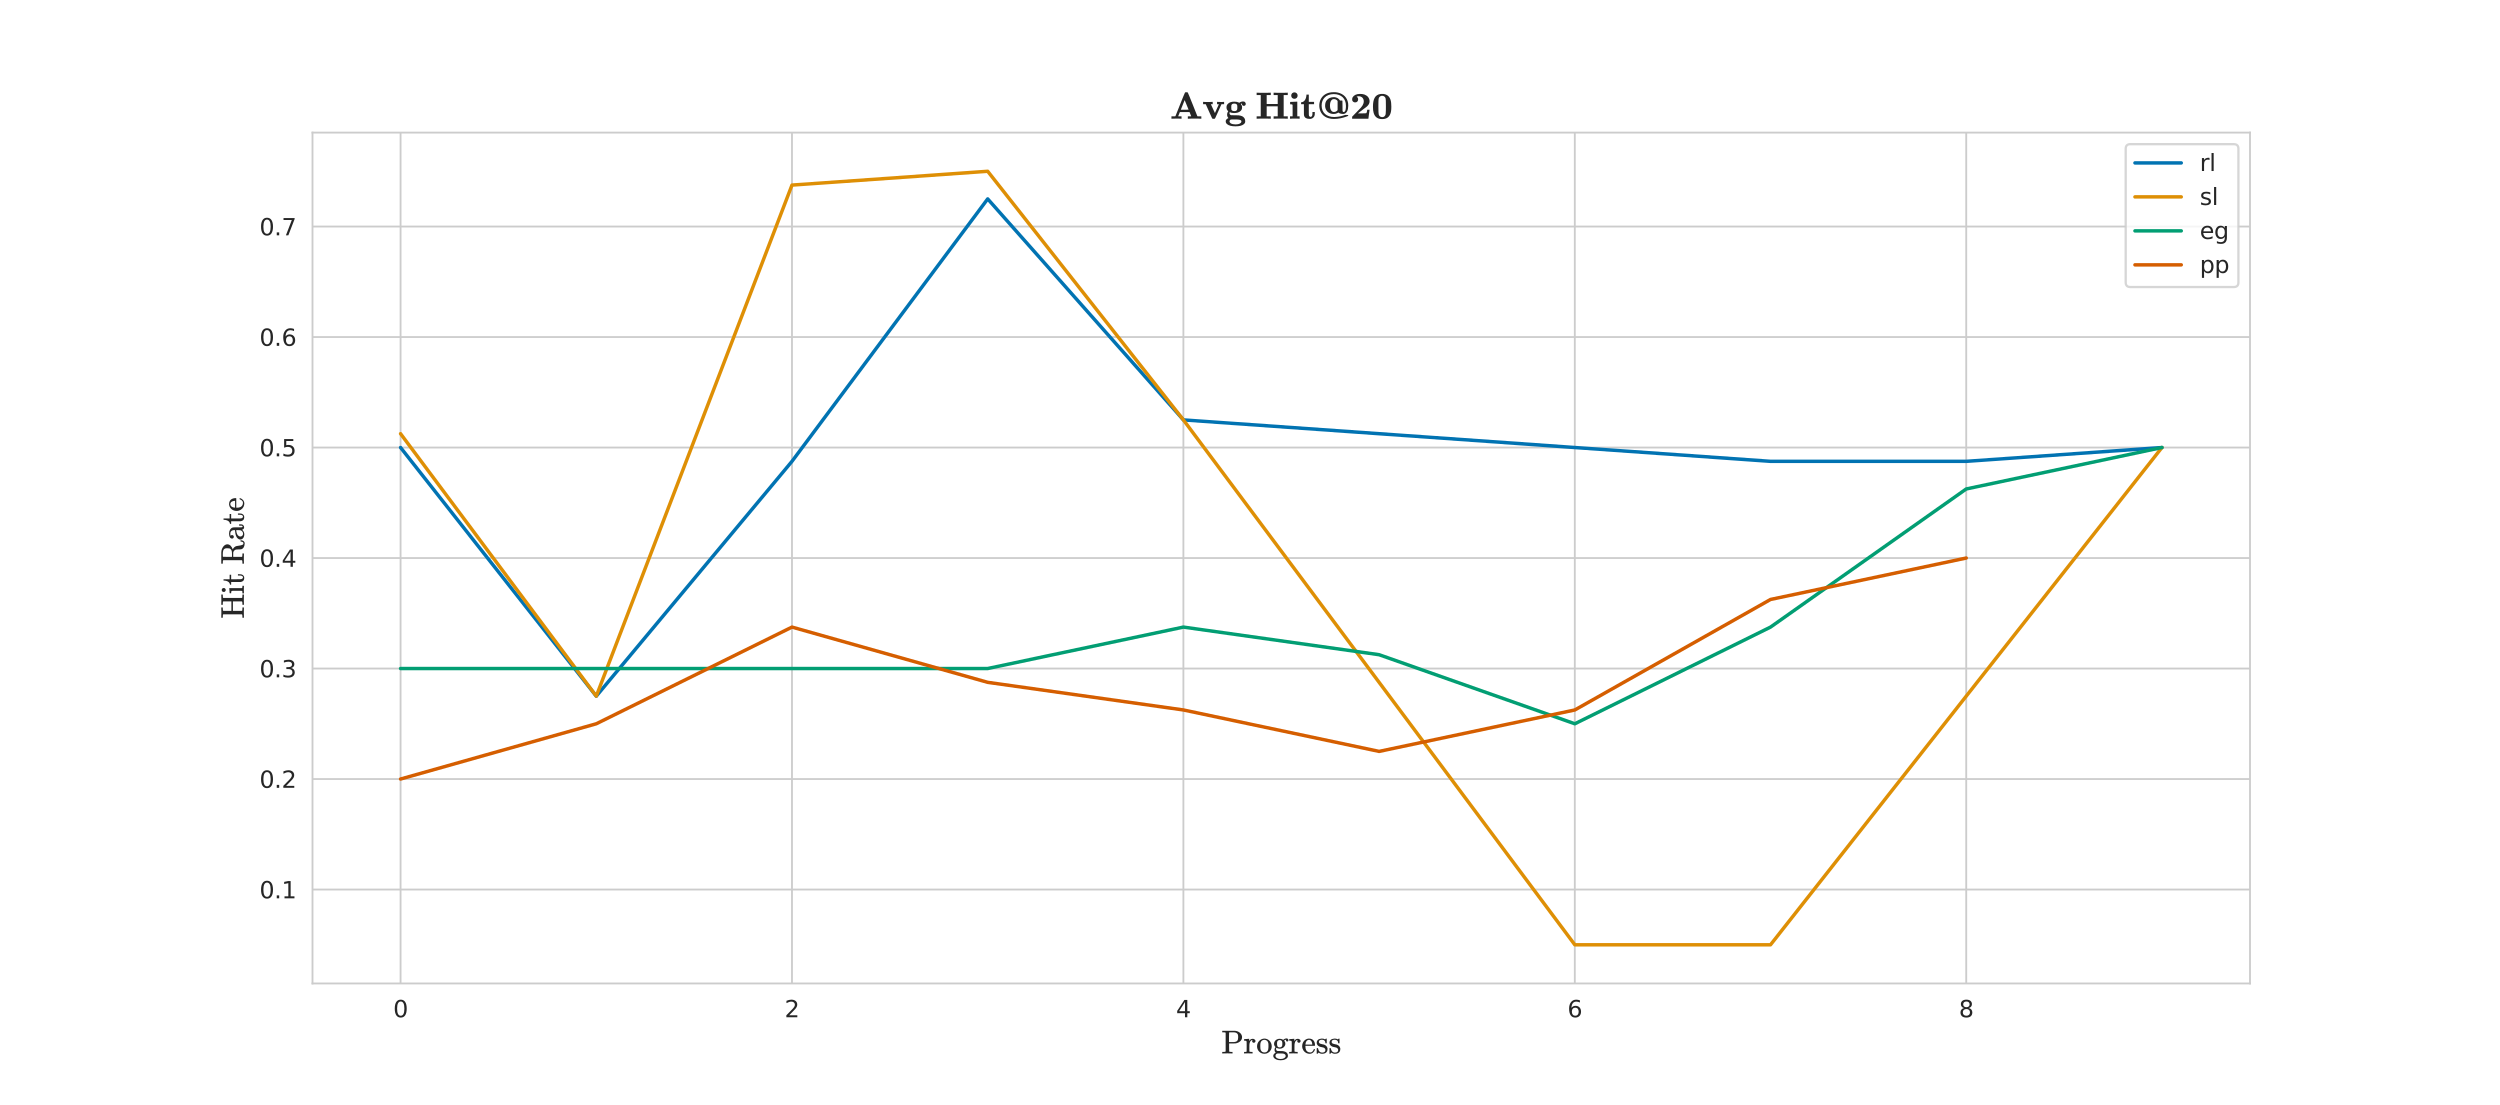<?xml version="1.0" encoding="utf-8" standalone="no"?>
<!DOCTYPE svg PUBLIC "-//W3C//DTD SVG 1.1//EN"
  "http://www.w3.org/Graphics/SVG/1.1/DTD/svg11.dtd">
<svg xmlns:xlink="http://www.w3.org/1999/xlink" width="1080pt" height="477.36pt" viewBox="0 0 1080 477.36" xmlns="http://www.w3.org/2000/svg" version="1.1">
 <defs>
  <style type="text/css">*{stroke-linejoin: round; stroke-linecap: butt}</style>
 </defs>
 <g id="figure_1">
  <g id="patch_1">
   <path d="M 0 477.36 
L 1080 477.36 
L 1080 0 
L 0 0 
z
" style="fill: #ffffff"/>
  </g>
  <g id="axes_1">
   <g id="patch_2">
    <path d="M 135 424.85 
L 972 424.85 
L 972 57.283 
L 135 57.283 
z
" style="fill: #ffffff"/>
   </g>
   <g id="matplotlib.axis_1">
    <g id="xtick_1">
     <g id="line2d_1">
      <path d="M 173.045 424.85 
L 173.045 57.283 
" clip-path="url(#pad1186b4a3)" style="fill: none; stroke: #cccccc; stroke-width: 0.8; stroke-linecap: round"/>
     </g>
     <g id="text_1">
      <!-- 0 -->
      <g style="fill: #262626" transform="translate(169.864 439.449) scale(0.1 -0.1)">
       <defs>
        <path id="DejaVuSans-30" d="M 2034 4250 
Q 1547 4250 1301 3770 
Q 1056 3291 1056 2328 
Q 1056 1369 1301 889 
Q 1547 409 2034 409 
Q 2525 409 2770 889 
Q 3016 1369 3016 2328 
Q 3016 3291 2770 3770 
Q 2525 4250 2034 4250 
z
M 2034 4750 
Q 2819 4750 3233 4129 
Q 3647 3509 3647 2328 
Q 3647 1150 3233 529 
Q 2819 -91 2034 -91 
Q 1250 -91 836 529 
Q 422 1150 422 2328 
Q 422 3509 836 4129 
Q 1250 4750 2034 4750 
z
" transform="scale(0.016)"/>
       </defs>
       <use xlink:href="#DejaVuSans-30"/>
      </g>
     </g>
    </g>
    <g id="xtick_2">
     <g id="line2d_2">
      <path d="M 342.136 424.85 
L 342.136 57.283 
" clip-path="url(#pad1186b4a3)" style="fill: none; stroke: #cccccc; stroke-width: 0.8; stroke-linecap: round"/>
     </g>
     <g id="text_2">
      <!-- 2 -->
      <g style="fill: #262626" transform="translate(338.955 439.449) scale(0.1 -0.1)">
       <defs>
        <path id="DejaVuSans-32" d="M 1228 531 
L 3431 531 
L 3431 0 
L 469 0 
L 469 531 
Q 828 903 1448 1529 
Q 2069 2156 2228 2338 
Q 2531 2678 2651 2914 
Q 2772 3150 2772 3378 
Q 2772 3750 2511 3984 
Q 2250 4219 1831 4219 
Q 1534 4219 1204 4116 
Q 875 4013 500 3803 
L 500 4441 
Q 881 4594 1212 4672 
Q 1544 4750 1819 4750 
Q 2544 4750 2975 4387 
Q 3406 4025 3406 3419 
Q 3406 3131 3298 2873 
Q 3191 2616 2906 2266 
Q 2828 2175 2409 1742 
Q 1991 1309 1228 531 
z
" transform="scale(0.016)"/>
       </defs>
       <use xlink:href="#DejaVuSans-32"/>
      </g>
     </g>
    </g>
    <g id="xtick_3">
     <g id="line2d_3">
      <path d="M 511.227 424.85 
L 511.227 57.283 
" clip-path="url(#pad1186b4a3)" style="fill: none; stroke: #cccccc; stroke-width: 0.8; stroke-linecap: round"/>
     </g>
     <g id="text_3">
      <!-- 4 -->
      <g style="fill: #262626" transform="translate(508.046 439.449) scale(0.1 -0.1)">
       <defs>
        <path id="DejaVuSans-34" d="M 2419 4116 
L 825 1625 
L 2419 1625 
L 2419 4116 
z
M 2253 4666 
L 3047 4666 
L 3047 1625 
L 3713 1625 
L 3713 1100 
L 3047 1100 
L 3047 0 
L 2419 0 
L 2419 1100 
L 313 1100 
L 313 1709 
L 2253 4666 
z
" transform="scale(0.016)"/>
       </defs>
       <use xlink:href="#DejaVuSans-34"/>
      </g>
     </g>
    </g>
    <g id="xtick_4">
     <g id="line2d_4">
      <path d="M 680.318 424.85 
L 680.318 57.283 
" clip-path="url(#pad1186b4a3)" style="fill: none; stroke: #cccccc; stroke-width: 0.8; stroke-linecap: round"/>
     </g>
     <g id="text_4">
      <!-- 6 -->
      <g style="fill: #262626" transform="translate(677.137 439.449) scale(0.1 -0.1)">
       <defs>
        <path id="DejaVuSans-36" d="M 2113 2584 
Q 1688 2584 1439 2293 
Q 1191 2003 1191 1497 
Q 1191 994 1439 701 
Q 1688 409 2113 409 
Q 2538 409 2786 701 
Q 3034 994 3034 1497 
Q 3034 2003 2786 2293 
Q 2538 2584 2113 2584 
z
M 3366 4563 
L 3366 3988 
Q 3128 4100 2886 4159 
Q 2644 4219 2406 4219 
Q 1781 4219 1451 3797 
Q 1122 3375 1075 2522 
Q 1259 2794 1537 2939 
Q 1816 3084 2150 3084 
Q 2853 3084 3261 2657 
Q 3669 2231 3669 1497 
Q 3669 778 3244 343 
Q 2819 -91 2113 -91 
Q 1303 -91 875 529 
Q 447 1150 447 2328 
Q 447 3434 972 4092 
Q 1497 4750 2381 4750 
Q 2619 4750 2861 4703 
Q 3103 4656 3366 4563 
z
" transform="scale(0.016)"/>
       </defs>
       <use xlink:href="#DejaVuSans-36"/>
      </g>
     </g>
    </g>
    <g id="xtick_5">
     <g id="line2d_5">
      <path d="M 849.409 424.85 
L 849.409 57.283 
" clip-path="url(#pad1186b4a3)" style="fill: none; stroke: #cccccc; stroke-width: 0.8; stroke-linecap: round"/>
     </g>
     <g id="text_5">
      <!-- 8 -->
      <g style="fill: #262626" transform="translate(846.228 439.449) scale(0.1 -0.1)">
       <defs>
        <path id="DejaVuSans-38" d="M 2034 2216 
Q 1584 2216 1326 1975 
Q 1069 1734 1069 1313 
Q 1069 891 1326 650 
Q 1584 409 2034 409 
Q 2484 409 2743 651 
Q 3003 894 3003 1313 
Q 3003 1734 2745 1975 
Q 2488 2216 2034 2216 
z
M 1403 2484 
Q 997 2584 770 2862 
Q 544 3141 544 3541 
Q 544 4100 942 4425 
Q 1341 4750 2034 4750 
Q 2731 4750 3128 4425 
Q 3525 4100 3525 3541 
Q 3525 3141 3298 2862 
Q 3072 2584 2669 2484 
Q 3125 2378 3379 2068 
Q 3634 1759 3634 1313 
Q 3634 634 3220 271 
Q 2806 -91 2034 -91 
Q 1263 -91 848 271 
Q 434 634 434 1313 
Q 434 1759 690 2068 
Q 947 2378 1403 2484 
z
M 1172 3481 
Q 1172 3119 1398 2916 
Q 1625 2713 2034 2713 
Q 2441 2713 2670 2916 
Q 2900 3119 2900 3481 
Q 2900 3844 2670 4047 
Q 2441 4250 2034 4250 
Q 1625 4250 1398 4047 
Q 1172 3844 1172 3481 
z
" transform="scale(0.016)"/>
       </defs>
       <use xlink:href="#DejaVuSans-38"/>
      </g>
     </g>
    </g>
    <g id="text_6">
     <!-- Progress -->
     <g style="fill: #262626" transform="translate(527.62 455.09) scale(0.14 -0.14)">
      <defs>
       <path id="MathJax_Main-Regular-50" d="M 832 3981 
L 832 390 
C 755 314 749 301 384 294 
L 173 294 
L 173 0 
L 243 0 
C 352 19 973 19 1165 19 
C 1357 19 1978 19 2086 0 
L 2157 0 
L 2157 294 
L 1946 294 
C 1619 301 1562 314 1517 371 
C 1504 390 1498 390 1498 1158 
L 1498 1926 
L 2099 1926 
C 2746 1933 2720 1926 2886 1965 
C 3405 2074 3878 2438 3981 2944 
C 3994 2995 3994 3059 3994 3130 
C 3994 3200 3994 3270 3981 3322 
C 3866 3910 3283 4314 2643 4365 
C 2598 4371 2138 4371 1370 4371 
L 173 4371 
L 173 4077 
L 384 4077 
C 749 4070 755 4058 832 3981 
z
M 3034 3866 
C 3213 3706 3245 3501 3245 3123 
C 3245 2496 3034 2246 2464 2195 
C 2426 2189 2182 2189 1933 2189 
L 1478 2189 
L 1478 3091 
C 1478 3981 1485 4000 1498 4019 
C 1510 4051 1542 4064 1606 4070 
C 1638 4070 1792 4077 1965 4077 
L 2131 4077 
C 2592 4077 2797 4064 3034 3866 
z
" transform="scale(0.016)"/>
       <path id="MathJax_Main-Regular-72" d="M 230 294 
L 128 294 
L 128 0 
L 179 0 
C 269 19 742 19 896 19 
C 1050 19 1632 13 1709 0 
L 1766 0 
L 1766 294 
L 1568 294 
C 1363 301 1280 307 1229 326 
C 1197 333 1165 365 1152 390 
C 1152 403 1146 685 1146 986 
C 1146 1286 1152 1600 1152 1664 
C 1178 2035 1286 2317 1446 2470 
C 1498 2515 1549 2541 1600 2566 
C 1645 2579 1741 2598 1747 2592 
C 1747 2586 1741 2573 1734 2560 
C 1702 2515 1683 2445 1683 2381 
C 1683 2189 1824 2061 2003 2061 
C 2176 2061 2330 2195 2330 2387 
C 2330 2566 2208 2688 2080 2752 
C 1978 2810 1933 2822 1773 2822 
C 1414 2822 1248 2618 1114 2387 
L 1114 2829 
L 1094 2829 
C 1082 2829 864 2810 614 2790 
C 358 2778 147 2758 141 2758 
C 128 2758 128 2746 128 2611 
L 128 2464 
L 243 2464 
C 525 2451 595 2413 621 2246 
C 621 2214 627 1754 627 1299 
C 627 845 621 397 621 384 
C 576 301 474 294 320 294 
L 230 294 
z
" transform="scale(0.016)"/>
       <path id="MathJax_Main-Regular-6f" d="M 179 1370 
C 179 704 621 134 1261 -26 
C 1382 -58 1453 -64 1600 -64 
C 1741 -64 1811 -58 1933 -26 
C 2470 109 2880 538 2982 1075 
C 3002 1178 3014 1274 3014 1376 
C 3014 1779 2835 2189 2566 2458 
C 2304 2720 1952 2867 1600 2867 
C 1549 2867 1491 2861 1440 2854 
C 768 2771 179 2163 179 1370 
z
M 1715 2624 
C 2067 2547 2272 2355 2349 2003 
C 2381 1856 2381 1792 2381 1440 
L 2381 1235 
C 2381 627 2189 192 1600 192 
C 1261 192 1050 352 928 582 
C 819 813 806 1043 806 1446 
C 806 1626 813 1798 819 1856 
C 870 2221 992 2426 1248 2554 
C 1363 2605 1491 2630 1613 2630 
C 1645 2630 1683 2630 1715 2624 
z
" transform="scale(0.016)"/>
       <path id="MathJax_Main-Regular-67" d="M 2106 2618 
L 2035 2662 
C 1850 2771 1645 2829 1427 2829 
C 1018 2829 678 2650 506 2387 
C 403 2240 333 2099 333 1869 
C 333 1568 461 1389 614 1235 
C 506 1088 429 934 429 691 
C 429 448 531 262 659 154 
L 589 115 
C 506 77 454 38 384 -32 
C 262 -147 186 -275 186 -480 
C 186 -531 186 -576 198 -614 
C 256 -819 416 -992 685 -1120 
C 947 -1254 1203 -1318 1600 -1318 
C 1997 -1318 2253 -1254 2509 -1120 
C 2778 -992 2938 -819 2995 -614 
C 3008 -576 3008 -518 3008 -461 
C 3008 -179 2906 19 2758 166 
C 2624 288 2394 390 2144 429 
C 1984 461 1920 461 1453 467 
C 934 474 960 467 883 518 
C 787 582 717 704 717 851 
C 717 947 749 1024 787 1094 
C 973 992 1184 915 1421 915 
C 1830 915 2163 1101 2336 1357 
C 2438 1504 2509 1638 2509 1869 
C 2509 2125 2426 2278 2298 2438 
C 2285 2458 2272 2470 2272 2470 
C 2272 2477 2291 2496 2323 2515 
C 2406 2579 2502 2624 2605 2643 
C 2637 2650 2662 2656 2662 2656 
C 2662 2650 2656 2643 2656 2630 
C 2637 2605 2630 2541 2637 2496 
C 2656 2381 2733 2304 2874 2304 
C 3008 2304 3104 2400 3104 2534 
C 3104 2752 2950 2899 2746 2899 
C 2470 2899 2253 2765 2106 2618 
z
M 909 1869 
C 909 1997 915 2125 928 2195 
C 973 2432 1165 2586 1414 2586 
C 1690 2586 1869 2432 1914 2195 
C 1926 2125 1933 1997 1933 1869 
C 1933 1741 1926 1619 1914 1549 
C 1875 1325 1696 1165 1421 1165 
C 1005 1165 909 1446 909 1869 
z
M 2400 -147 
C 2509 -218 2579 -320 2579 -480 
C 2579 -518 2579 -563 2566 -595 
C 2502 -794 2234 -979 1920 -1043 
C 1805 -1069 1747 -1069 1600 -1069 
C 1446 -1069 1389 -1069 1274 -1043 
C 960 -979 691 -794 627 -602 
C 614 -563 608 -518 608 -474 
C 608 -294 710 -115 883 -38 
C 966 0 973 0 1395 0 
L 1581 0 
C 1946 0 2195 -6 2400 -147 
z
" transform="scale(0.016)"/>
       <path id="MathJax_Main-Regular-65" d="M 2656 1568 
C 2656 2368 2259 2867 1466 2867 
C 1427 2867 1402 2867 1376 2861 
C 723 2778 179 2202 179 1395 
C 179 1229 205 1082 256 928 
C 422 429 832 58 1318 -38 
C 1414 -58 1510 -70 1600 -70 
C 2144 -70 2490 288 2637 691 
C 2650 730 2656 755 2656 774 
C 2656 826 2618 838 2528 838 
C 2445 838 2445 838 2426 819 
C 2413 806 2400 781 2387 730 
C 2342 602 2278 486 2189 397 
C 2067 262 1965 192 1728 192 
C 1338 192 1069 390 934 666 
C 851 826 806 1075 806 1382 
L 806 1478 
L 2611 1478 
C 2637 1504 2656 1504 2656 1568 
z
M 2131 1760 
L 2131 1709 
L 813 1709 
L 813 1754 
C 838 2010 890 2182 979 2323 
C 1107 2509 1274 2630 1523 2630 
C 1587 2624 1606 2624 1658 2605 
C 1965 2496 2093 2214 2131 1760 
z
" transform="scale(0.016)"/>
       <path id="MathJax_Main-Regular-73" d="M 1216 2650 
C 1632 2650 1888 2419 1888 2022 
C 1888 1971 1901 1971 1926 1946 
L 2106 1946 
L 2144 1984 
L 2144 2829 
C 2118 2854 2118 2867 2061 2867 
L 2010 2867 
C 1958 2835 1920 2803 1869 2758 
L 1811 2714 
L 1715 2765 
C 1562 2842 1466 2861 1267 2861 
C 1197 2867 1126 2867 1114 2861 
C 595 2810 211 2586 211 2035 
C 211 1997 211 1965 218 1939 
C 262 1683 435 1472 710 1344 
C 826 1286 902 1267 1197 1210 
C 1344 1178 1478 1146 1504 1139 
C 1606 1107 1709 1043 1773 966 
C 1850 890 1888 819 1888 666 
C 1888 314 1638 166 1267 166 
C 998 166 794 275 646 493 
C 576 614 518 755 480 934 
C 454 1037 454 1037 346 1037 
C 294 1037 256 1037 243 1030 
C 211 1011 211 1030 211 474 
L 211 -32 
C 237 -58 237 -70 294 -70 
L 346 -70 
L 416 -6 
C 454 26 486 58 493 64 
L 550 122 
L 602 166 
C 774 26 941 -64 1267 -64 
C 1747 -64 2048 102 2208 410 
C 2266 531 2298 666 2298 851 
C 2298 909 2298 966 2291 1005 
C 2214 1299 2042 1510 1773 1638 
C 1645 1709 1587 1722 1274 1779 
C 960 1843 723 1894 640 2125 
C 627 2150 627 2195 627 2234 
C 627 2541 890 2650 1216 2650 
z
" transform="scale(0.016)"/>
      </defs>
      <use xlink:href="#MathJax_Main-Regular-50"/>
      <use xlink:href="#MathJax_Main-Regular-72" x="68.1"/>
      <use xlink:href="#MathJax_Main-Regular-6f" x="107.3"/>
      <use xlink:href="#MathJax_Main-Regular-67" x="157.3"/>
      <use xlink:href="#MathJax_Main-Regular-72" x="207.3"/>
      <use xlink:href="#MathJax_Main-Regular-65" x="246.5"/>
      <use xlink:href="#MathJax_Main-Regular-73" x="290.9"/>
      <use xlink:href="#MathJax_Main-Regular-73" x="330.3"/>
     </g>
    </g>
   </g>
   <g id="matplotlib.axis_2">
    <g id="ytick_1">
     <g id="line2d_6">
      <path d="M 135 384.275 
L 972 384.275 
" clip-path="url(#pad1186b4a3)" style="fill: none; stroke: #cccccc; stroke-width: 0.8; stroke-linecap: round"/>
     </g>
     <g id="text_7">
      <!-- 0.1 -->
      <g style="fill: #262626" transform="translate(112.097 388.074) scale(0.1 -0.1)">
       <defs>
        <path id="DejaVuSans-2e" d="M 684 794 
L 1344 794 
L 1344 0 
L 684 0 
L 684 794 
z
" transform="scale(0.016)"/>
        <path id="DejaVuSans-31" d="M 794 531 
L 1825 531 
L 1825 4091 
L 703 3866 
L 703 4441 
L 1819 4666 
L 2450 4666 
L 2450 531 
L 3481 531 
L 3481 0 
L 794 0 
L 794 531 
z
" transform="scale(0.016)"/>
       </defs>
       <use xlink:href="#DejaVuSans-30"/>
       <use xlink:href="#DejaVuSans-2e" x="63.623"/>
       <use xlink:href="#DejaVuSans-31" x="95.41"/>
      </g>
     </g>
    </g>
    <g id="ytick_2">
     <g id="line2d_7">
      <path d="M 135 336.539 
L 972 336.539 
" clip-path="url(#pad1186b4a3)" style="fill: none; stroke: #cccccc; stroke-width: 0.8; stroke-linecap: round"/>
     </g>
     <g id="text_8">
      <!-- 0.2 -->
      <g style="fill: #262626" transform="translate(112.097 340.338) scale(0.1 -0.1)">
       <use xlink:href="#DejaVuSans-30"/>
       <use xlink:href="#DejaVuSans-2e" x="63.623"/>
       <use xlink:href="#DejaVuSans-32" x="95.41"/>
      </g>
     </g>
    </g>
    <g id="ytick_3">
     <g id="line2d_8">
      <path d="M 135 288.803 
L 972 288.803 
" clip-path="url(#pad1186b4a3)" style="fill: none; stroke: #cccccc; stroke-width: 0.8; stroke-linecap: round"/>
     </g>
     <g id="text_9">
      <!-- 0.3 -->
      <g style="fill: #262626" transform="translate(112.097 292.602) scale(0.1 -0.1)">
       <defs>
        <path id="DejaVuSans-33" d="M 2597 2516 
Q 3050 2419 3304 2112 
Q 3559 1806 3559 1356 
Q 3559 666 3084 287 
Q 2609 -91 1734 -91 
Q 1441 -91 1130 -33 
Q 819 25 488 141 
L 488 750 
Q 750 597 1062 519 
Q 1375 441 1716 441 
Q 2309 441 2620 675 
Q 2931 909 2931 1356 
Q 2931 1769 2642 2001 
Q 2353 2234 1838 2234 
L 1294 2234 
L 1294 2753 
L 1863 2753 
Q 2328 2753 2575 2939 
Q 2822 3125 2822 3475 
Q 2822 3834 2567 4026 
Q 2313 4219 1838 4219 
Q 1578 4219 1281 4162 
Q 984 4106 628 3988 
L 628 4550 
Q 988 4650 1302 4700 
Q 1616 4750 1894 4750 
Q 2613 4750 3031 4423 
Q 3450 4097 3450 3541 
Q 3450 3153 3228 2886 
Q 3006 2619 2597 2516 
z
" transform="scale(0.016)"/>
       </defs>
       <use xlink:href="#DejaVuSans-30"/>
       <use xlink:href="#DejaVuSans-2e" x="63.623"/>
       <use xlink:href="#DejaVuSans-33" x="95.41"/>
      </g>
     </g>
    </g>
    <g id="ytick_4">
     <g id="line2d_9">
      <path d="M 135 241.067 
L 972 241.067 
" clip-path="url(#pad1186b4a3)" style="fill: none; stroke: #cccccc; stroke-width: 0.8; stroke-linecap: round"/>
     </g>
     <g id="text_10">
      <!-- 0.4 -->
      <g style="fill: #262626" transform="translate(112.097 244.866) scale(0.1 -0.1)">
       <use xlink:href="#DejaVuSans-30"/>
       <use xlink:href="#DejaVuSans-2e" x="63.623"/>
       <use xlink:href="#DejaVuSans-34" x="95.41"/>
      </g>
     </g>
    </g>
    <g id="ytick_5">
     <g id="line2d_10">
      <path d="M 135 193.331 
L 972 193.331 
" clip-path="url(#pad1186b4a3)" style="fill: none; stroke: #cccccc; stroke-width: 0.8; stroke-linecap: round"/>
     </g>
     <g id="text_11">
      <!-- 0.5 -->
      <g style="fill: #262626" transform="translate(112.097 197.13) scale(0.1 -0.1)">
       <defs>
        <path id="DejaVuSans-35" d="M 691 4666 
L 3169 4666 
L 3169 4134 
L 1269 4134 
L 1269 2991 
Q 1406 3038 1543 3061 
Q 1681 3084 1819 3084 
Q 2600 3084 3056 2656 
Q 3513 2228 3513 1497 
Q 3513 744 3044 326 
Q 2575 -91 1722 -91 
Q 1428 -91 1123 -41 
Q 819 9 494 109 
L 494 744 
Q 775 591 1075 516 
Q 1375 441 1709 441 
Q 2250 441 2565 725 
Q 2881 1009 2881 1497 
Q 2881 1984 2565 2268 
Q 2250 2553 1709 2553 
Q 1456 2553 1204 2497 
Q 953 2441 691 2322 
L 691 4666 
z
" transform="scale(0.016)"/>
       </defs>
       <use xlink:href="#DejaVuSans-30"/>
       <use xlink:href="#DejaVuSans-2e" x="63.623"/>
       <use xlink:href="#DejaVuSans-35" x="95.41"/>
      </g>
     </g>
    </g>
    <g id="ytick_6">
     <g id="line2d_11">
      <path d="M 135 145.595 
L 972 145.595 
" clip-path="url(#pad1186b4a3)" style="fill: none; stroke: #cccccc; stroke-width: 0.8; stroke-linecap: round"/>
     </g>
     <g id="text_12">
      <!-- 0.6 -->
      <g style="fill: #262626" transform="translate(112.097 149.394) scale(0.1 -0.1)">
       <use xlink:href="#DejaVuSans-30"/>
       <use xlink:href="#DejaVuSans-2e" x="63.623"/>
       <use xlink:href="#DejaVuSans-36" x="95.41"/>
      </g>
     </g>
    </g>
    <g id="ytick_7">
     <g id="line2d_12">
      <path d="M 135 97.859 
L 972 97.859 
" clip-path="url(#pad1186b4a3)" style="fill: none; stroke: #cccccc; stroke-width: 0.8; stroke-linecap: round"/>
     </g>
     <g id="text_13">
      <!-- 0.7 -->
      <g style="fill: #262626" transform="translate(112.097 101.658) scale(0.1 -0.1)">
       <defs>
        <path id="DejaVuSans-37" d="M 525 4666 
L 3525 4666 
L 3525 4397 
L 1831 0 
L 1172 0 
L 2766 4134 
L 525 4134 
L 525 4666 
z
" transform="scale(0.016)"/>
       </defs>
       <use xlink:href="#DejaVuSans-30"/>
       <use xlink:href="#DejaVuSans-2e" x="63.623"/>
       <use xlink:href="#DejaVuSans-37" x="95.41"/>
      </g>
     </g>
    </g>
    <g id="text_14">
     <!-- Hit Rate -->
     <g style="fill: #262626" transform="translate(105.38 267.219) rotate(-90) scale(0.14 -0.14)">
      <defs>
       <path id="MathJax_Main-Regular-48" d="M 819 3981 
L 819 390 
C 742 314 736 301 371 294 
L 160 294 
L 160 0 
L 230 0 
C 339 19 960 19 1152 19 
C 1344 19 1965 19 2074 0 
L 2144 0 
L 2144 294 
L 1933 294 
C 1587 301 1549 307 1491 390 
L 1485 1261 
L 1485 2125 
L 3309 2125 
L 3309 390 
C 3232 314 3226 301 2861 294 
L 2650 294 
L 2650 0 
L 2720 0 
C 2829 19 3450 19 3642 19 
C 3834 19 4454 19 4563 0 
L 4634 0 
L 4634 294 
L 4422 294 
C 4077 301 4038 307 3981 390 
L 3981 3981 
C 4038 4064 4077 4070 4422 4077 
L 4634 4077 
L 4634 4371 
L 4563 4371 
C 4454 4352 3834 4352 3642 4352 
C 3450 4352 2829 4352 2720 4371 
L 2650 4371 
L 2650 4077 
L 2861 4077 
C 3226 4070 3232 4058 3309 3981 
L 3309 2419 
L 1485 2419 
L 1485 3200 
L 1491 3981 
C 1549 4064 1587 4070 1933 4077 
L 2144 4077 
L 2144 4371 
L 2074 4371 
C 1965 4352 1344 4352 1152 4352 
C 960 4352 339 4352 230 4371 
L 160 4371 
L 160 4077 
L 371 4077 
C 736 4070 742 4058 819 3981 
z
" transform="scale(0.016)"/>
       <path id="MathJax_Main-Regular-69" d="M 838 4282 
C 614 4282 442 4147 442 3898 
C 442 3725 512 3629 614 3571 
C 678 3526 736 3514 826 3514 
C 909 3514 966 3526 1030 3571 
C 1133 3629 1203 3725 1203 3898 
C 1203 4134 1043 4262 838 4282 
z
M 1581 0 
L 1632 0 
L 1632 294 
L 1485 294 
C 1242 301 1229 314 1184 397 
L 1184 2829 
L 1165 2829 
C 1152 2829 934 2810 678 2790 
C 422 2778 211 2758 205 2758 
C 192 2758 192 2746 192 2611 
L 192 2464 
L 262 2464 
C 454 2464 595 2451 640 2336 
C 666 2272 666 2259 666 1312 
C 666 685 666 397 659 384 
C 646 358 614 326 582 314 
C 538 307 397 294 269 294 
L 166 294 
L 166 0 
L 218 0 
C 294 13 774 19 915 19 
C 1050 19 1510 19 1581 0 
z
" transform="scale(0.016)"/>
       <path id="MathJax_Main-Regular-74" d="M 902 3840 
C 883 3443 768 3104 576 2906 
C 467 2784 326 2714 173 2701 
L 115 2701 
L 115 2464 
L 621 2464 
L 621 1587 
C 621 986 621 685 627 640 
C 672 218 941 -64 1414 -64 
C 1805 -64 2016 205 2099 512 
C 2125 614 2131 685 2131 934 
L 2131 1158 
L 1875 1158 
L 1875 934 
C 1875 774 1875 691 1869 640 
C 1830 365 1709 186 1523 186 
C 1382 186 1267 275 1210 435 
C 1158 570 1165 512 1158 1542 
L 1158 2464 
L 2022 2464 
L 2022 2758 
L 1158 2758 
L 1158 3936 
L 902 3936 
L 902 3840 
z
" transform="scale(0.016)"/>
       <path id="MathJax_Main-Regular-20" transform="scale(0.016)"/>
       <path id="MathJax_Main-Regular-52" d="M 832 3981 
L 832 390 
C 755 314 749 301 384 294 
L 173 294 
L 173 0 
L 243 0 
C 346 19 966 19 1158 19 
C 1344 19 1965 19 2067 0 
L 2138 0 
L 2138 294 
L 1926 294 
C 1581 301 1542 307 1485 390 
L 1478 1229 
L 1478 2067 
L 1901 2067 
L 2323 2061 
L 2387 2048 
C 2611 1984 2797 1805 2874 1574 
C 2944 1338 2893 755 2931 576 
C 3027 134 3418 -115 4032 -141 
C 4160 -141 4218 -134 4301 -102 
C 4512 -13 4685 262 4685 576 
C 4685 659 4659 672 4557 672 
C 4448 672 4429 653 4429 557 
C 4416 384 4371 262 4282 173 
C 4230 122 4198 102 4128 102 
L 4096 102 
C 4038 102 4013 102 3987 115 
C 3840 166 3763 294 3699 602 
C 3686 653 3571 1389 3558 1446 
C 3482 1747 3245 1984 2989 2125 
C 2938 2144 2918 2163 2918 2163 
C 2925 2170 2957 2176 2989 2189 
C 3424 2330 3904 2688 3904 3206 
C 3904 3238 3904 3277 3898 3309 
C 3840 3648 3590 3949 3200 4147 
C 3034 4237 2874 4288 2688 4326 
C 2464 4371 2534 4365 1293 4371 
L 173 4371 
L 173 4077 
L 384 4077 
C 749 4070 755 4058 832 3981 
z
M 3136 3450 
C 3142 3398 3142 3341 3142 3194 
C 3142 2867 3117 2714 2963 2560 
C 2714 2310 2400 2304 1850 2304 
L 1478 2304 
L 1478 3149 
C 1478 3981 1485 4000 1498 4019 
C 1510 4045 1542 4064 1600 4070 
C 1638 4070 1786 4077 1946 4077 
C 2618 4077 3046 4006 3136 3450 
z
" transform="scale(0.016)"/>
       <path id="MathJax_Main-Regular-61" d="M 742 1952 
C 947 1952 1088 2112 1088 2298 
C 1088 2400 1024 2528 947 2579 
C 947 2611 1299 2630 1376 2630 
C 1696 2630 1914 2451 1997 2176 
C 2029 2093 2035 2016 2035 1856 
L 2035 1715 
L 1946 1715 
C 1485 1690 1139 1619 832 1478 
C 672 1408 576 1344 467 1235 
C 333 1101 218 922 218 685 
C 218 602 237 518 269 442 
C 390 128 781 -70 1216 -70 
C 1491 -70 1741 19 1946 192 
C 1997 237 2061 326 2106 371 
L 2106 346 
C 2163 141 2336 -38 2560 -38 
C 2848 -38 3066 147 3136 378 
C 3149 422 3149 435 3155 678 
L 3155 928 
L 2899 928 
L 2899 698 
C 2899 448 2893 410 2861 346 
C 2835 288 2790 256 2739 256 
C 2688 256 2637 288 2611 346 
C 2573 422 2573 403 2573 1242 
C 2573 2074 2573 2061 2534 2176 
C 2406 2586 1965 2867 1395 2867 
C 922 2867 563 2733 454 2502 
C 422 2432 403 2362 403 2298 
C 403 2112 538 1952 742 1952 
z
M 2035 1120 
C 2029 762 2029 742 2016 698 
C 1946 416 1690 166 1338 166 
C 1037 166 806 390 806 678 
C 806 781 832 883 877 966 
C 1037 1267 1421 1446 1997 1485 
C 2010 1491 2029 1491 2029 1491 
C 2035 1491 2035 1325 2035 1120 
z
" transform="scale(0.016)"/>
      </defs>
      <use xlink:href="#MathJax_Main-Regular-48"/>
      <use xlink:href="#MathJax_Main-Regular-69" x="75"/>
      <use xlink:href="#MathJax_Main-Regular-74" x="102.8"/>
      <use xlink:href="#MathJax_Main-Regular-20" x="141.7"/>
      <use xlink:href="#MathJax_Main-Regular-52" x="166.7"/>
      <use xlink:href="#MathJax_Main-Regular-61" x="240.3"/>
      <use xlink:href="#MathJax_Main-Regular-74" x="290.3"/>
      <use xlink:href="#MathJax_Main-Regular-65" x="329.2"/>
     </g>
    </g>
   </g>
   <g id="line2d_13">
    <path d="M 173.045 193.331 
L 257.591 300.737 
L 342.136 199.298 
L 426.682 85.925 
L 511.227 181.397 
L 595.773 187.364 
L 680.318 193.331 
L 764.864 199.298 
L 849.409 199.298 
L 933.955 193.331 
" clip-path="url(#pad1186b4a3)" style="fill: none; stroke: #0173b2; stroke-width: 1.5; stroke-linecap: round"/>
   </g>
   <g id="line2d_14">
    <path d="M 173.045 187.364 
L 257.591 300.737 
L 342.136 79.958 
L 426.682 73.991 
L 511.227 181.397 
L 595.773 294.77 
L 680.318 408.143 
L 764.864 408.143 
L 849.409 300.737 
L 933.955 193.331 
" clip-path="url(#pad1186b4a3)" style="fill: none; stroke: #de8f05; stroke-width: 1.5; stroke-linecap: round"/>
   </g>
   <g id="line2d_15">
    <path d="M 173.045 288.803 
L 257.591 288.803 
L 342.136 288.803 
L 426.682 288.803 
L 511.227 270.902 
L 595.773 282.836 
L 680.318 312.671 
L 764.864 270.902 
L 849.409 211.232 
L 933.955 193.331 
" clip-path="url(#pad1186b4a3)" style="fill: none; stroke: #029e73; stroke-width: 1.5; stroke-linecap: round"/>
   </g>
   <g id="line2d_16">
    <path d="M 173.045 336.539 
L 257.591 312.671 
L 342.136 270.902 
L 426.682 294.77 
L 511.227 306.704 
L 595.773 324.605 
L 680.318 306.704 
L 764.864 258.968 
L 849.409 241.067 
" clip-path="url(#pad1186b4a3)" style="fill: none; stroke: #d55e00; stroke-width: 1.5; stroke-linecap: round"/>
   </g>
   <g id="patch_3">
    <path d="M 135 424.85 
L 135 57.283 
" style="fill: none; stroke: #cccccc; stroke-width: 0.8; stroke-linejoin: miter; stroke-linecap: square"/>
   </g>
   <g id="patch_4">
    <path d="M 972 424.85 
L 972 57.283 
" style="fill: none; stroke: #cccccc; stroke-width: 0.8; stroke-linejoin: miter; stroke-linecap: square"/>
   </g>
   <g id="patch_5">
    <path d="M 135 424.85 
L 972 424.85 
" style="fill: none; stroke: #cccccc; stroke-width: 0.8; stroke-linejoin: miter; stroke-linecap: square"/>
   </g>
   <g id="patch_6">
    <path d="M 135 57.283 
L 972 57.283 
" style="fill: none; stroke: #cccccc; stroke-width: 0.8; stroke-linejoin: miter; stroke-linecap: square"/>
   </g>
   <g id="text_15">
    <!-- Avg Hit@20 -->
    <g style="fill: #262626" transform="translate(505.41 51.283) scale(0.16 -0.16)">
     <defs>
      <path id="MathJax_Main-Bold-41" d="M 1894 0 
L 1958 0 
L 1958 397 
L 1670 397 
C 1402 397 1389 397 1389 410 
C 1395 416 1459 576 1536 768 
L 1677 1120 
L 3309 1120 
L 3590 403 
C 3590 397 3462 397 3309 397 
L 3021 397 
L 3021 0 
L 3104 0 
C 3219 19 3987 19 4211 19 
C 4422 19 5114 19 5229 0 
L 5299 0 
L 5299 397 
L 4966 397 
C 4653 397 4634 397 4634 410 
C 4634 410 3072 4365 3014 4410 
C 2970 4461 2944 4467 2778 4467 
C 2650 4467 2630 4467 2598 4454 
C 2579 4448 2554 4429 2541 4410 
C 2483 4365 922 410 922 410 
C 922 397 902 397 589 397 
L 256 397 
L 256 0 
L 314 0 
C 403 19 890 19 1050 19 
C 1210 19 1811 19 1894 0 
z
M 2496 1517 
L 1837 1517 
C 1837 1523 2470 3110 2483 3142 
C 2490 3155 2554 2995 2816 2336 
L 3149 1523 
L 2496 1517 
z
" transform="scale(0.016)"/>
      <path id="MathJax_Main-Bold-76" d="M 2566 2842 
L 2522 2842 
L 2522 2445 
L 2675 2445 
C 2797 2445 2829 2445 2829 2438 
C 2816 2413 2170 966 2163 954 
C 2157 941 2118 1011 1818 1690 
L 1478 2445 
L 1786 2445 
L 1786 2842 
L 1728 2842 
C 1645 2822 1088 2822 928 2822 
C 781 2822 294 2822 218 2842 
L 166 2842 
L 166 2445 
L 614 2445 
L 1261 998 
C 1715 -19 1696 32 1766 -6 
C 1792 -19 1798 -19 1939 -19 
C 2080 -19 2086 -19 2118 -6 
C 2182 32 2163 -19 2618 998 
L 3264 2445 
L 3712 2445 
L 3712 2842 
L 3674 2842 
C 3622 2822 3277 2822 3168 2822 
C 3053 2822 2624 2829 2566 2842 
z
" transform="scale(0.016)"/>
      <path id="MathJax_Main-Bold-67" d="M 646 96 
L 621 83 
C 422 26 256 -147 198 -326 
C 192 -358 192 -403 192 -448 
C 192 -672 288 -806 435 -928 
C 730 -1171 1190 -1286 1837 -1286 
C 2483 -1286 2944 -1171 3238 -928 
C 3392 -800 3482 -678 3482 -442 
C 3482 13 3277 243 2982 410 
C 2803 493 2618 538 2355 570 
C 2272 576 2138 576 1683 582 
C 1242 582 1107 589 1088 595 
C 928 640 826 774 826 947 
C 826 1011 845 1056 870 1101 
C 1050 1011 1299 954 1587 954 
C 2074 954 2438 1062 2682 1293 
C 2854 1446 2950 1613 2950 1920 
C 2950 2202 2848 2330 2733 2496 
C 2739 2502 2861 2541 2906 2554 
C 2963 2566 2970 2566 2957 2560 
C 2925 2534 2918 2483 2938 2406 
C 2970 2266 3091 2170 3251 2170 
C 3437 2170 3571 2310 3571 2490 
C 3571 2637 3488 2797 3341 2874 
C 3283 2899 3213 2912 3130 2912 
C 2867 2912 2643 2810 2483 2688 
L 2406 2726 
C 2202 2829 1939 2880 1632 2880 
C 1184 2880 819 2765 589 2541 
C 422 2387 320 2221 320 1920 
C 320 1626 422 1453 570 1306 
L 621 1261 
L 576 1197 
C 474 1050 422 909 422 678 
C 422 403 525 250 646 96 
z
M 3104 2579 
C 3104 2579 3098 2586 3123 2586 
C 3142 2586 3149 2579 3149 2579 
L 3104 2579 
z
M 2138 2208 
C 2144 2163 2150 2042 2150 1920 
C 2150 1798 2144 1670 2138 1626 
C 2093 1376 1920 1280 1632 1280 
C 1466 1280 1325 1325 1242 1402 
C 1133 1498 1126 1626 1126 1850 
L 1126 1920 
C 1126 2042 1126 2163 1133 2208 
C 1171 2451 1350 2554 1632 2554 
C 1920 2554 2093 2458 2138 2208 
z
M 2170 -134 
C 2413 -147 2579 -179 2688 -237 
C 2765 -275 2835 -339 2835 -454 
C 2835 -557 2797 -627 2714 -717 
C 2515 -896 2202 -960 1837 -960 
C 1517 -960 1254 -902 1043 -787 
C 941 -717 832 -595 832 -442 
C 832 -326 890 -218 998 -166 
C 1094 -134 1165 -128 1318 -128 
L 1619 -128 
C 1862 -128 2118 -134 2170 -134 
z
" transform="scale(0.016)"/>
      <path id="MathJax_Main-Bold-20" transform="scale(0.016)"/>
      <path id="MathJax_Main-Bold-48" d="M 2560 0 
L 2637 0 
L 2637 397 
L 1946 397 
L 1946 2086 
L 3808 2086 
L 3808 397 
L 3117 397 
L 3117 0 
L 3194 0 
C 3315 19 4083 19 4314 19 
C 4538 19 5299 19 5427 0 
L 5504 0 
L 5504 397 
L 4813 397 
L 4813 3994 
L 5504 3994 
L 5504 4390 
L 5427 4390 
C 5306 4371 4538 4371 4307 4371 
C 4083 4371 3322 4371 3194 4390 
L 3117 4390 
L 3117 3994 
L 3808 3994 
L 3808 2483 
L 1946 2483 
L 1946 3994 
L 2637 3994 
L 2637 4390 
L 2560 4390 
C 2432 4371 1670 4371 1446 4371 
C 1222 4371 448 4371 326 4390 
L 250 4390 
L 250 3994 
L 941 3994 
L 941 397 
L 250 397 
L 250 0 
L 326 0 
C 448 19 1216 19 1446 19 
C 1670 19 2432 19 2560 0 
z
" transform="scale(0.016)"/>
      <path id="MathJax_Main-Bold-69" d="M 461 3904 
C 461 3584 685 3360 1005 3360 
C 1318 3360 1542 3590 1542 3904 
C 1542 4218 1312 4429 1018 4448 
C 691 4448 461 4224 461 3904 
z
M 294 2829 
L 275 2829 
L 275 2432 
L 352 2432 
C 518 2432 659 2432 691 2317 
C 698 2291 698 2010 698 1338 
L 698 397 
L 256 397 
L 256 0 
L 314 0 
C 397 19 941 19 1094 19 
C 1242 19 1754 19 1830 0 
L 1882 0 
L 1882 397 
L 1485 397 
L 1485 2880 
L 1446 2880 
C 1440 2880 301 2829 294 2829 
z
" transform="scale(0.016)"/>
      <path id="MathJax_Main-Bold-74" d="M 1037 3974 
C 1011 3514 838 3117 576 2918 
C 461 2835 288 2771 160 2771 
L 134 2771 
L 134 2445 
L 608 2445 
L 608 1568 
C 608 627 608 627 640 512 
C 749 122 1088 -32 1581 -32 
L 1741 -32 
L 1824 -13 
C 2150 77 2381 320 2432 634 
C 2445 678 2445 742 2445 915 
L 2445 1133 
L 2048 1133 
L 2048 928 
C 2048 627 2029 422 1843 339 
C 1811 320 1779 314 1741 314 
C 1613 314 1523 384 1472 486 
C 1434 582 1440 531 1434 1530 
L 1434 2445 
L 2323 2445 
L 2323 2842 
L 1434 2842 
L 1434 4064 
L 1037 4064 
L 1037 3974 
z
" transform="scale(0.016)"/>
      <path id="MathJax_Main-Bold-40" d="M 4512 1126 
C 4403 1126 4352 1216 4333 1318 
C 4326 1338 4326 1715 4326 2176 
C 4326 2938 4326 2995 4314 3014 
C 4288 3059 4282 3066 4173 3066 
L 4083 3066 
L 3904 3066 
C 3718 3366 3450 3558 3066 3629 
C 3008 3642 2938 3642 2867 3642 
C 2336 3642 1914 3437 1677 3123 
C 1491 2880 1395 2624 1395 2221 
C 1395 2131 1395 2042 1402 1990 
C 1517 1280 2022 800 2842 800 
C 3059 800 3270 851 3443 934 
C 3494 960 3616 1050 3622 1050 
C 3629 1050 3866 800 4422 800 
C 4474 800 4518 800 4544 806 
C 5075 909 5299 1498 5299 2202 
C 5299 2528 5274 2726 5190 2970 
C 4934 3834 4173 4358 3200 4467 
C 3117 4474 2925 4474 2778 4474 
C 1914 4474 1222 4122 845 3597 
C 608 3290 474 2918 422 2483 
C 416 2432 410 2330 410 2221 
C 410 2112 416 2010 422 1965 
C 531 992 1114 320 1984 83 
C 2278 -6 2534 -38 2886 -38 
C 3610 -38 4390 115 5101 397 
C 5248 461 5280 474 5293 506 
C 5299 518 5306 531 5306 544 
C 5306 576 5286 602 5261 621 
C 5235 634 5229 634 5005 634 
L 4774 634 
L 4614 582 
C 4109 403 3584 314 2963 288 
L 2912 288 
C 1645 288 806 998 806 2214 
C 806 2810 1005 3264 1312 3571 
C 1645 3930 2195 4154 2854 4154 
C 4128 4154 4909 3392 4909 2176 
C 4909 1709 4864 1126 4512 1126 
z
M 3501 2995 
L 3501 1446 
C 3354 1274 3181 1133 2867 1133 
C 2707 1133 2605 1190 2502 1280 
C 2304 1498 2214 1805 2214 2221 
C 2214 2637 2304 2944 2502 3162 
C 2592 3245 2694 3309 2842 3309 
C 3168 3309 3334 3194 3501 2995 
z
" transform="scale(0.016)"/>
      <path id="MathJax_Main-Bold-32" d="M 1376 3264 
C 1376 3475 1299 3590 1171 3674 
C 1139 3693 1120 3712 1120 3712 
C 1120 3725 1235 3763 1318 3782 
C 1357 3789 1414 3789 1478 3789 
C 1997 3789 2330 3430 2330 2931 
C 2330 2810 2310 2682 2266 2554 
C 2189 2323 2067 2118 1843 1862 
C 1600 1574 397 397 371 346 
C 365 326 365 288 365 160 
L 365 0 
L 3110 0 
L 3110 26 
C 3117 38 3162 365 3206 762 
C 3258 1152 3302 1478 3309 1491 
L 3309 1517 
L 2912 1517 
C 2912 1498 2874 1267 2867 1222 
C 2829 1050 2790 941 2746 928 
C 2694 909 2330 896 1754 896 
L 1344 896 
L 1696 1178 
C 2112 1504 2112 1510 2355 1677 
C 2707 1926 2810 2010 2944 2144 
C 3194 2394 3309 2643 3309 2938 
C 3309 3213 3213 3475 3034 3686 
C 2899 3846 2675 3987 2451 4077 
C 2208 4154 2003 4186 1658 4186 
C 1094 4186 653 3955 467 3635 
C 403 3552 371 3437 371 3270 
C 371 3149 378 3091 422 3008 
C 506 2861 666 2752 877 2752 
C 1178 2752 1376 2950 1376 3264 
z
" transform="scale(0.016)"/>
      <path id="MathJax_Main-Bold-30" d="M 1702 4186 
C 1690 4186 1651 4186 1619 4179 
C 570 4070 288 3206 288 2022 
C 288 1568 320 1254 403 986 
C 582 346 1018 -64 1837 -64 
C 2528 -64 2931 211 3162 691 
C 3328 1024 3386 1408 3386 2048 
C 3386 2310 3373 2509 3354 2675 
C 3270 3514 2886 4058 2086 4179 
C 2035 4186 1894 4186 1792 4186 
L 1702 4186 
z
M 2394 3507 
C 2426 3430 2445 3302 2458 3034 
C 2464 2925 2470 2502 2470 2106 
C 2470 1824 2464 1555 2464 1421 
C 2451 832 2432 698 2349 557 
C 2246 378 2086 262 1837 262 
C 1517 262 1306 486 1254 742 
C 1222 915 1203 1299 1203 1990 
L 1203 2310 
C 1210 3386 1229 3501 1395 3680 
C 1504 3789 1632 3866 1830 3866 
C 2118 3866 2304 3706 2394 3507 
z
" transform="scale(0.016)"/>
     </defs>
     <use xlink:href="#MathJax_Main-Bold-41"/>
     <use xlink:href="#MathJax_Main-Bold-76" x="86.9"/>
     <use xlink:href="#MathJax_Main-Bold-67" x="147.6"/>
     <use xlink:href="#MathJax_Main-Bold-20" x="205.1"/>
     <use xlink:href="#MathJax_Main-Bold-48" x="230.1"/>
     <use xlink:href="#MathJax_Main-Bold-69" x="320.1"/>
     <use xlink:href="#MathJax_Main-Bold-74" x="352"/>
     <use xlink:href="#MathJax_Main-Bold-40" x="396.7"/>
     <use xlink:href="#MathJax_Main-Bold-32" x="486.1"/>
     <use xlink:href="#MathJax_Main-Bold-30" x="543.6"/>
    </g>
   </g>
   <g id="legend_1">
    <g id="patch_7">
     <path d="M 920.303 123.996 
L 965 123.996 
Q 967 123.996 967 121.996 
L 967 64.283 
Q 967 62.283 965 62.283 
L 920.303 62.283 
Q 918.303 62.283 918.303 64.283 
L 918.303 121.996 
Q 918.303 123.996 920.303 123.996 
z
" style="fill: #ffffff; opacity: 0.8; stroke: #cccccc; stroke-linejoin: miter"/>
    </g>
    <g id="line2d_17">
     <path d="M 922.303 70.382 
L 932.303 70.382 
L 942.303 70.382 
" style="fill: none; stroke: #0173b2; stroke-width: 1.5; stroke-linecap: round"/>
    </g>
    <g id="text_16">
     <!-- rl -->
     <g style="fill: #262626" transform="translate(950.303 73.882) scale(0.1 -0.1)">
      <defs>
       <path id="DejaVuSans-72" d="M 2631 2963 
Q 2534 3019 2420 3045 
Q 2306 3072 2169 3072 
Q 1681 3072 1420 2755 
Q 1159 2438 1159 1844 
L 1159 0 
L 581 0 
L 581 3500 
L 1159 3500 
L 1159 2956 
Q 1341 3275 1631 3429 
Q 1922 3584 2338 3584 
Q 2397 3584 2469 3576 
Q 2541 3569 2628 3553 
L 2631 2963 
z
" transform="scale(0.016)"/>
       <path id="DejaVuSans-6c" d="M 603 4863 
L 1178 4863 
L 1178 0 
L 603 0 
L 603 4863 
z
" transform="scale(0.016)"/>
      </defs>
      <use xlink:href="#DejaVuSans-72"/>
      <use xlink:href="#DejaVuSans-6c" x="41.113"/>
     </g>
    </g>
    <g id="line2d_18">
     <path d="M 922.303 85.06 
L 932.303 85.06 
L 942.303 85.06 
" style="fill: none; stroke: #de8f05; stroke-width: 1.5; stroke-linecap: round"/>
    </g>
    <g id="text_17">
     <!-- sl -->
     <g style="fill: #262626" transform="translate(950.303 88.56) scale(0.1 -0.1)">
      <defs>
       <path id="DejaVuSans-73" d="M 2834 3397 
L 2834 2853 
Q 2591 2978 2328 3040 
Q 2066 3103 1784 3103 
Q 1356 3103 1142 2972 
Q 928 2841 928 2578 
Q 928 2378 1081 2264 
Q 1234 2150 1697 2047 
L 1894 2003 
Q 2506 1872 2764 1633 
Q 3022 1394 3022 966 
Q 3022 478 2636 193 
Q 2250 -91 1575 -91 
Q 1294 -91 989 -36 
Q 684 19 347 128 
L 347 722 
Q 666 556 975 473 
Q 1284 391 1588 391 
Q 1994 391 2212 530 
Q 2431 669 2431 922 
Q 2431 1156 2273 1281 
Q 2116 1406 1581 1522 
L 1381 1569 
Q 847 1681 609 1914 
Q 372 2147 372 2553 
Q 372 3047 722 3315 
Q 1072 3584 1716 3584 
Q 2034 3584 2315 3537 
Q 2597 3491 2834 3397 
z
" transform="scale(0.016)"/>
      </defs>
      <use xlink:href="#DejaVuSans-73"/>
      <use xlink:href="#DejaVuSans-6c" x="52.1"/>
     </g>
    </g>
    <g id="line2d_19">
     <path d="M 922.303 99.738 
L 932.303 99.738 
L 942.303 99.738 
" style="fill: none; stroke: #029e73; stroke-width: 1.5; stroke-linecap: round"/>
    </g>
    <g id="text_18">
     <!-- eg -->
     <g style="fill: #262626" transform="translate(950.303 103.238) scale(0.1 -0.1)">
      <defs>
       <path id="DejaVuSans-65" d="M 3597 1894 
L 3597 1613 
L 953 1613 
Q 991 1019 1311 708 
Q 1631 397 2203 397 
Q 2534 397 2845 478 
Q 3156 559 3463 722 
L 3463 178 
Q 3153 47 2828 -22 
Q 2503 -91 2169 -91 
Q 1331 -91 842 396 
Q 353 884 353 1716 
Q 353 2575 817 3079 
Q 1281 3584 2069 3584 
Q 2775 3584 3186 3129 
Q 3597 2675 3597 1894 
z
M 3022 2063 
Q 3016 2534 2758 2815 
Q 2500 3097 2075 3097 
Q 1594 3097 1305 2825 
Q 1016 2553 972 2059 
L 3022 2063 
z
" transform="scale(0.016)"/>
       <path id="DejaVuSans-67" d="M 2906 1791 
Q 2906 2416 2648 2759 
Q 2391 3103 1925 3103 
Q 1463 3103 1205 2759 
Q 947 2416 947 1791 
Q 947 1169 1205 825 
Q 1463 481 1925 481 
Q 2391 481 2648 825 
Q 2906 1169 2906 1791 
z
M 3481 434 
Q 3481 -459 3084 -895 
Q 2688 -1331 1869 -1331 
Q 1566 -1331 1297 -1286 
Q 1028 -1241 775 -1147 
L 775 -588 
Q 1028 -725 1275 -790 
Q 1522 -856 1778 -856 
Q 2344 -856 2625 -561 
Q 2906 -266 2906 331 
L 2906 616 
Q 2728 306 2450 153 
Q 2172 0 1784 0 
Q 1141 0 747 490 
Q 353 981 353 1791 
Q 353 2603 747 3093 
Q 1141 3584 1784 3584 
Q 2172 3584 2450 3431 
Q 2728 3278 2906 2969 
L 2906 3500 
L 3481 3500 
L 3481 434 
z
" transform="scale(0.016)"/>
      </defs>
      <use xlink:href="#DejaVuSans-65"/>
      <use xlink:href="#DejaVuSans-67" x="61.523"/>
     </g>
    </g>
    <g id="line2d_20">
     <path d="M 922.303 114.416 
L 932.303 114.416 
L 942.303 114.416 
" style="fill: none; stroke: #d55e00; stroke-width: 1.5; stroke-linecap: round"/>
    </g>
    <g id="text_19">
     <!-- pp -->
     <g style="fill: #262626" transform="translate(950.303 117.916) scale(0.1 -0.1)">
      <defs>
       <path id="DejaVuSans-70" d="M 1159 525 
L 1159 -1331 
L 581 -1331 
L 581 3500 
L 1159 3500 
L 1159 2969 
Q 1341 3281 1617 3432 
Q 1894 3584 2278 3584 
Q 2916 3584 3314 3078 
Q 3713 2572 3713 1747 
Q 3713 922 3314 415 
Q 2916 -91 2278 -91 
Q 1894 -91 1617 61 
Q 1341 213 1159 525 
z
M 3116 1747 
Q 3116 2381 2855 2742 
Q 2594 3103 2138 3103 
Q 1681 3103 1420 2742 
Q 1159 2381 1159 1747 
Q 1159 1113 1420 752 
Q 1681 391 2138 391 
Q 2594 391 2855 752 
Q 3116 1113 3116 1747 
z
" transform="scale(0.016)"/>
      </defs>
      <use xlink:href="#DejaVuSans-70"/>
      <use xlink:href="#DejaVuSans-70" x="63.477"/>
     </g>
    </g>
   </g>
  </g>
 </g>
 <defs>
  <clipPath id="pad1186b4a3">
   <rect x="135" y="57.283" width="837" height="367.567"/>
  </clipPath>
 </defs>
</svg>
